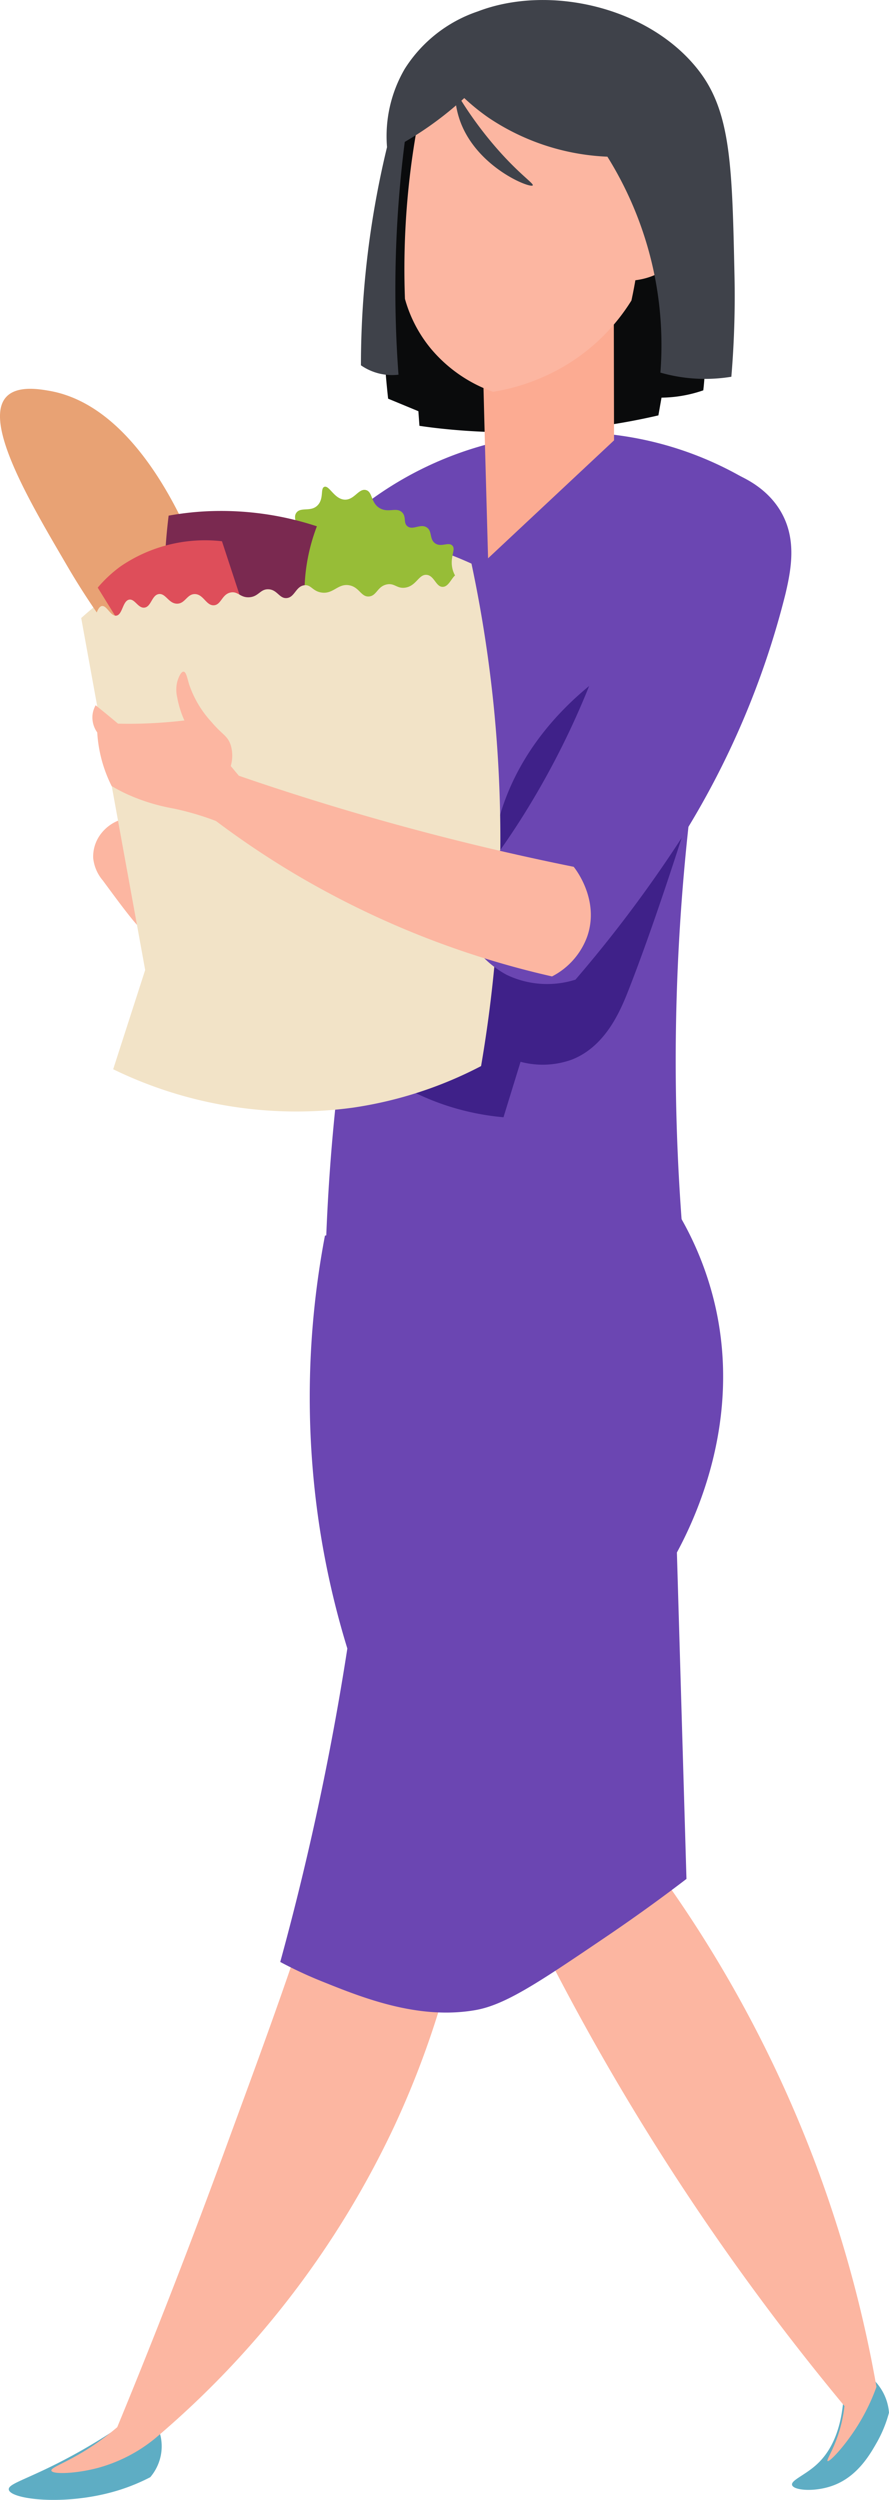 <svg id="Group_971" data-name="Group 971" xmlns="http://www.w3.org/2000/svg" width="98.435" height="276.708" viewBox="0 0 98.435 276.708">
  <path id="Path_1846" data-name="Path 1846" d="M-559.762-157.9a5.757,5.757,0,0,1,1.662,1.816,5.716,5.716,0,0,1,.755,2.418,13.874,13.874,0,0,1-1.36,3.325c-.729,1.28-2.082,3.66-4.685,4.687-2.065.813-4.514.616-4.687,0-.145-.522,1.411-1.073,2.722-2.269,1.447-1.32,2.887-3.7,3.022-8.311Z" transform="translate(655.78 420.716)" fill="#5eadc4"/>
  <path id="Path_1847" data-name="Path 1847" d="M-590.54-154.715a5.283,5.283,0,0,1,.309,2.707,5.314,5.314,0,0,1-1.209,2.645,21.4,21.4,0,0,1-3.4,1.409c-5.814,1.838-12.123,1.062-12.267-.044-.069-.52,1.26-.918,3.96-2.2a62.235,62.235,0,0,0,9.225-5.38Q-592.229-155.147-590.54-154.715Z" transform="translate(608.078 423.56)" fill="#5eadc4"/>
  <path id="Path_1848" data-name="Path 1848" d="M-580.815-272.32l-6.123,6.125a104.531,104.531,0,0,0-1.5,14.672,104.581,104.581,0,0,0,.578,14.79l3.351,1.387q.057.81.116,1.618.857.127,1.731.231a72.284,72.284,0,0,0,24.728-1.387l.347-1.965a14.191,14.191,0,0,0,2.425-.231,14.346,14.346,0,0,0,2.2-.578c.1-.873.207-2.151.231-3.7a39.453,39.453,0,0,0-3.12-16.292C-559.492-265.266-569.264-270.875-580.815-272.32Z" transform="translate(630.835 280.863)" fill="#0a0b0c"/>
  <path id="Path_1849" data-name="Path 1849" d="M-599.533-235.379a4.577,4.577,0,0,0-2.658,1.86,4.139,4.139,0,0,0-.709,2.48,4.537,4.537,0,0,0,1.064,2.478c2.274,3.087,4.378,5.945,4.78,5.669.125-.084.111-.473-.531-1.86-.013-.922-.069-1.9-.176-2.922A33.145,33.145,0,0,0-599.533-235.379Z" transform="translate(613.218 326.016)" fill="#fcb6a1"/>
  <path id="Path_1850" data-name="Path 1850" d="M-589.263-208.551c.144,2.727.431,6.651,1.062,11.336.658,4.871,3.578,24.666,18.774,54.549A271.757,271.757,0,0,0-536.39-92.488a15.42,15.42,0,0,1-.509,2.576c-.638,2.207-1.524,3.4-1.36,3.513.209.144,1.88-1.62,3.287-3.853a22.392,22.392,0,0,0,2.125-4.36,138.092,138.092,0,0,0-6.469-23.965,138.321,138.321,0,0,0-16.3-31.17c-1.073-4.091-2.042-8.465-2.833-13.107a154.01,154.01,0,0,1-1.771-36.839Q-574.738-204.122-589.263-208.551Z" transform="translate(629.894 358.809)" fill="#fcb6a1"/>
  <path id="Path_1851" data-name="Path 1851" d="M-534.257-208.194a152.986,152.986,0,0,1-5.342,24.083,154.224,154.224,0,0,1-19.625,40.88,100.359,100.359,0,0,1-7.8,24.581,102.009,102.009,0,0,1-26.508,34.564,17.085,17.085,0,0,1-6.323,3.245c-2.422.642-5.025.727-5.131.3-.084-.347,1.516-.818,3.951-2.349a27.919,27.919,0,0,0,3.34-2.465c3.038-7.365,7.149-17.645,11.7-30.061,5.271-14.387,10.089-27.115,14.2-42.693a394.169,394.169,0,0,0,9.832-50.6,26.293,26.293,0,0,1,15.043-3.711A26.123,26.123,0,0,1-534.257-208.194Z" transform="translate(610.676 354.014)" fill="#fcb6a1"/>
  <path id="Path_1852" data-name="Path 1852" d="M-542.88-248.9a37.821,37.821,0,0,0-17.712-5.667,38.789,38.789,0,0,0-24.819,7.5,69.037,69.037,0,0,1-3.189,18.183c-1.911,5.951-3.34,7.451-3.542,11.807-.293,6.374,2.507,8.789,4.016,15.585,1.333,6,.342,9.492-.709,18.183a222.406,222.406,0,0,0-1.536,29.284,84.358,84.358,0,0,0,11,1.12,85.973,85.973,0,0,0,29.495-4.189,238.969,238.969,0,0,1-1.653-28.81A240.919,240.919,0,0,1-542.88-248.9Z" transform="translate(626.348 302.488)" fill="#6b46b2"/>
  <path id="Path_1853" data-name="Path 1853" d="M-583.083-217.256a26.385,26.385,0,0,1,.709-7.438c2.7-11.1,11.967-17.061,14.876-18.774Q-575.288-230.364-583.083-217.256Z" transform="translate(637.414 316.129)" fill="#3f2189"/>
  <path id="Path_1854" data-name="Path 1854" d="M-589.792-201.492a28.269,28.269,0,0,0,8.972,5.431,28.125,28.125,0,0,0,7.323,1.651q.943-3.07,1.889-6.138a9.515,9.515,0,0,0,5.667-.238c3.787-1.476,5.422-5.487,6.325-7.791,4.794-12.265,10.4-31.515,10.914-33.3a290.452,290.452,0,0,1-20.308,21.961C-576.167-212.933-583.174-206.819-589.792-201.492Z" transform="translate(629.247 318.077)" fill="#3f2189"/>
  <path id="Path_1855" data-name="Path 1855" d="M-568.892-245.584q-.013-7.86-.029-15.721l-14.625,2.091.353,13.814.353,12.872Q-575.866-239.058-568.892-245.584Z" transform="translate(636.882 294.326)" fill="#fcab92"/>
  <path id="Path_1856" data-name="Path 1856" d="M-585.623-268.85a88.037,88.037,0,0,0-1.669,13.325c-.131,2.673-.131,5.2-.044,7.576a14.9,14.9,0,0,0,2.833,5.467,15.87,15.87,0,0,0,6.92,4.822,22.665,22.665,0,0,0,8.043-2.929,21.784,21.784,0,0,0,7.282-7.176,55.274,55.274,0,0,0,1.062-7.174A55.373,55.373,0,0,0-561.8-268.7a22.147,22.147,0,0,0-8.5-3.222A23.528,23.528,0,0,0-585.623-268.85Z" transform="translate(632.174 281.028)" fill="#fcb6a1"/>
  <path id="Path_1857" data-name="Path 1857" d="M-603.5-239.936a38.8,38.8,0,0,1,14.167-8.147c13.734-4.345,25.632.567,29.048,2.125a146.865,146.865,0,0,1,2.478,15.941,148.429,148.429,0,0,1-1.416,39.673,44.547,44.547,0,0,1-14.17,4.6,46.3,46.3,0,0,1-26.566-4.249q1.77-5.494,3.542-10.983Q-599.959-220.453-603.5-239.936Z" transform="translate(612.491 308.346)" fill="#f2e3c7"/>
  <path id="Path_1858" data-name="Path 1858" d="M-595.9-230.717c-1.062-1.48-2.6-3.718-4.251-6.554-3.729-6.394-9.331-15.672-6.729-18.6,1.184-1.331,3.669-.9,4.782-.709,11.083,1.92,16.8,18.961,17.71,21.785a20.224,20.224,0,0,1-3.9,2.3A20.6,20.6,0,0,1-595.9-230.717Z" transform="translate(607.546 299.836)" fill="#e8a274"/>
  <path id="Path_1859" data-name="Path 1859" d="M-592.828-240.57a5.853,5.853,0,0,0,1.653-3.662c.062-2.28-1.653-3.967-.944-4.84.513-.631,1.627-.011,2.362-.827.673-.747.251-1.838.709-2.007.542-.2,1.1,1.353,2.242,1.418,1.078.058,1.551-1.269,2.362-1.064.767.193.518,1.422,1.533,2.009.964.556,1.867-.156,2.48.471.493.5.1,1.156.591,1.536.6.467,1.429-.329,2.125.118.645.413.273,1.313.944,1.771s1.453-.191,1.889.236-.258,1.187,0,2.48c.233,1.162.967,1.416.827,2.007-.173.731-1.458,1.04-2.951,1.3a29.78,29.78,0,0,1-5.785.589,70.718,70.718,0,0,0-10.509.356Q-593.062-239.628-592.828-240.57Z" transform="translate(624.96 305.793)" fill="#97bd37"/>
  <path id="Path_1860" data-name="Path 1860" d="M-599.233-238.385c-.06-.956-.1-1.94-.118-2.953a63.779,63.779,0,0,1,.471-8.854,32.61,32.61,0,0,1,4.016-.473,33.915,33.915,0,0,1,12.4,1.653,20.778,20.778,0,0,0-1.182,4.6,20.9,20.9,0,0,0-.118,4.6c-1.753.371-3.647.7-5.667.944A66.752,66.752,0,0,1-599.233-238.385Z" transform="translate(617.552 307.268)" fill="#7a2950"/>
  <path id="Path_1861" data-name="Path 1861" d="M-556.789-252.952c1.614.344,5.851,1.482,7.918,5.136,1.7,3.007,1.109,6.26.456,9.031a93.431,93.431,0,0,1-11.561,27.1A145.213,145.213,0,0,1-571.665-196.1a10.37,10.37,0,0,1-7.616-.533,10.747,10.747,0,0,1-5.491-7.616,88.794,88.794,0,0,0,7.262-9.918,90.35,90.35,0,0,0,11.167-26.179Z" transform="translate(635.383 304.536)" fill="#6b46b2"/>
  <path id="Path_1862" data-name="Path 1862" d="M-575.612-265.354a3.663,3.663,0,0,1,3.7-.116,3.755,3.755,0,0,1,1.618,3.7c-.287,2.129-2.669,4-5.891,4.158Q-575.9-261.484-575.612-265.354Z" transform="translate(645.875 288.69)" fill="#fcb6a1"/>
  <path id="Path_1863" data-name="Path 1863" d="M-586.732-231.2l-.887-1.062a4.058,4.058,0,0,0,0-2.3c-.34-1.069-.944-1.162-2.125-2.569a11.589,11.589,0,0,1-2.48-4.16c-.207-.684-.329-1.4-.62-1.418s-.591.7-.707,1.151a3.723,3.723,0,0,0,0,1.682,10.832,10.832,0,0,0,.8,2.569c-.929.111-1.9.2-2.922.264-1.569.1-3.049.12-4.427.089q-.527-.44-1.062-.884c-.476-.393-.949-.776-1.418-1.151a2.768,2.768,0,0,0-.353,1.151,2.873,2.873,0,0,0,.531,1.858,15.091,15.091,0,0,0,.353,2.48,15.256,15.256,0,0,0,1.24,3.453,18.81,18.81,0,0,0,1.682.887,21.47,21.47,0,0,0,5.136,1.593,31.283,31.283,0,0,1,6.885,2.3Z" transform="translate(613.169 317.054)" fill="#fcb6a1"/>
  <path id="Path_1864" data-name="Path 1864" d="M-556.313-227.1q-5.044-1.017-10.278-2.267a289.449,289.449,0,0,1-28.6-8.44q-1.153,2.213-2.3,4.429A96.73,96.73,0,0,0-587-226.2a98.449,98.449,0,0,0,28.29,11.234,8.06,8.06,0,0,0,3.9-4.431C-553.413-223.449-556.136-226.885-556.313-227.1Z" transform="translate(619.834 323.045)" fill="#fcb6a1"/>
  <path id="Path_1865" data-name="Path 1865" d="M-599.9-239.535q-1.387-2.243-2.776-4.487a14.4,14.4,0,0,1,2.54-2.362,16.581,16.581,0,0,1,11.216-2.773l2.48,7.556q-2.073.48-4.311.887C-593.983-240.133-597.048-239.76-599.9-239.535Z" transform="translate(613.497 309.067)" fill="#de4e5a"/>
  <path id="Path_1866" data-name="Path 1866" d="M-602.942-240.841c.267-2.42.673-3.138,1.062-3.189.54-.069.96,1.162,1.593,1.065.689-.109.691-1.642,1.418-1.771.625-.113.978.962,1.682.884.76-.084.818-1.384,1.593-1.5s1.091,1.069,2.038,1.062c.887-.007,1.08-1.06,1.947-1.062.969,0,1.26,1.3,2.127,1.24.811-.06.876-1.231,1.858-1.418.811-.153,1.047.587,2.038.531,1.051-.058,1.209-.913,2.125-.885.993.029,1.211,1.049,2.038.973.889-.082,1-1.3,1.947-1.418.747-.093.882.631,1.86.8,1.347.227,1.838-1.018,3.1-.8,1.145.2,1.318,1.327,2.213,1.24.849-.08.909-1.107,1.949-1.329.876-.184,1.113.484,2.036.356,1.251-.176,1.5-1.5,2.391-1.418.847.082,1.016,1.336,1.771,1.329.818-.007,1.085-1.476,1.771-1.418.62.053,1.038,1.3,1.151,2.038a3.934,3.934,0,0,1-.089,1.593,86.689,86.689,0,0,1-28.957,4.34A85.468,85.468,0,0,1-602.942-240.841Z" transform="translate(613.173 311.11)" fill="#f2e3c7"/>
  <path id="Path_1867" data-name="Path 1867" d="M-548.6-141.785c-2.036,1.556-5.067,3.809-8.856,6.376-7.447,5.042-11.172,7.565-14.523,8.147-6.407,1.113-12.65-1.442-17-3.187a46.388,46.388,0,0,1-4.6-2.145c1.384-5.047,2.709-10.367,3.929-15.947,1.427-6.523,2.578-12.787,3.5-18.747a94.218,94.218,0,0,1-3.187-14.17,95.894,95.894,0,0,1,.707-31.526c2.9-.684,5.969-1.289,9.212-1.771a112.151,112.151,0,0,1,30.108-.353,35.717,35.717,0,0,1,3.9,9.918c2.9,12.761-2.2,23.474-4.249,27.275Z" transform="translate(624.609 349.759)" fill="#6b46b2"/>
  <path id="Path_1868" data-name="Path 1868" d="M-578.123-265.31a23.541,23.541,0,0,0,2.7,2.182,25.458,25.458,0,0,0,13.149,4.307,39.6,39.6,0,0,1,5.291,13.5,39.425,39.425,0,0,1,.578,10.4,18.019,18.019,0,0,0,2.887.578,18.06,18.06,0,0,0,4.969-.118,106.93,106.93,0,0,0,.347-11.207c-.255-12.023-.384-18.034-3.929-22.645-5.442-7.083-16.581-9.625-24.494-6.587a15.382,15.382,0,0,0-8.087,6.356,14.781,14.781,0,0,0-1.964,8.665c-.611,2.522-1.162,5.222-1.618,8.089a103.109,103.109,0,0,0-1.271,16.061,6.1,6.1,0,0,0,2.08.925,6.1,6.1,0,0,0,2.08.115c-.211-2.849-.338-5.858-.347-9.014a128.591,128.591,0,0,1,1.04-16.754,37.339,37.339,0,0,0,4.851-3.349Q-578.933-264.561-578.123-265.31Z" transform="translate(629.529 276.164)" fill="#3f424a"/>
  <path id="Path_1869" data-name="Path 1869" d="M-584.88-271.675a9.9,9.9,0,0,0,.567,3.4c1.849,5.16,7.783,7.5,8.049,7.143.16-.216-1.765-1.4-4.649-4.876A42.214,42.214,0,0,1-584.88-271.675Z" transform="translate(635.251 281.651)" fill="#3f424a"/>
</svg>
